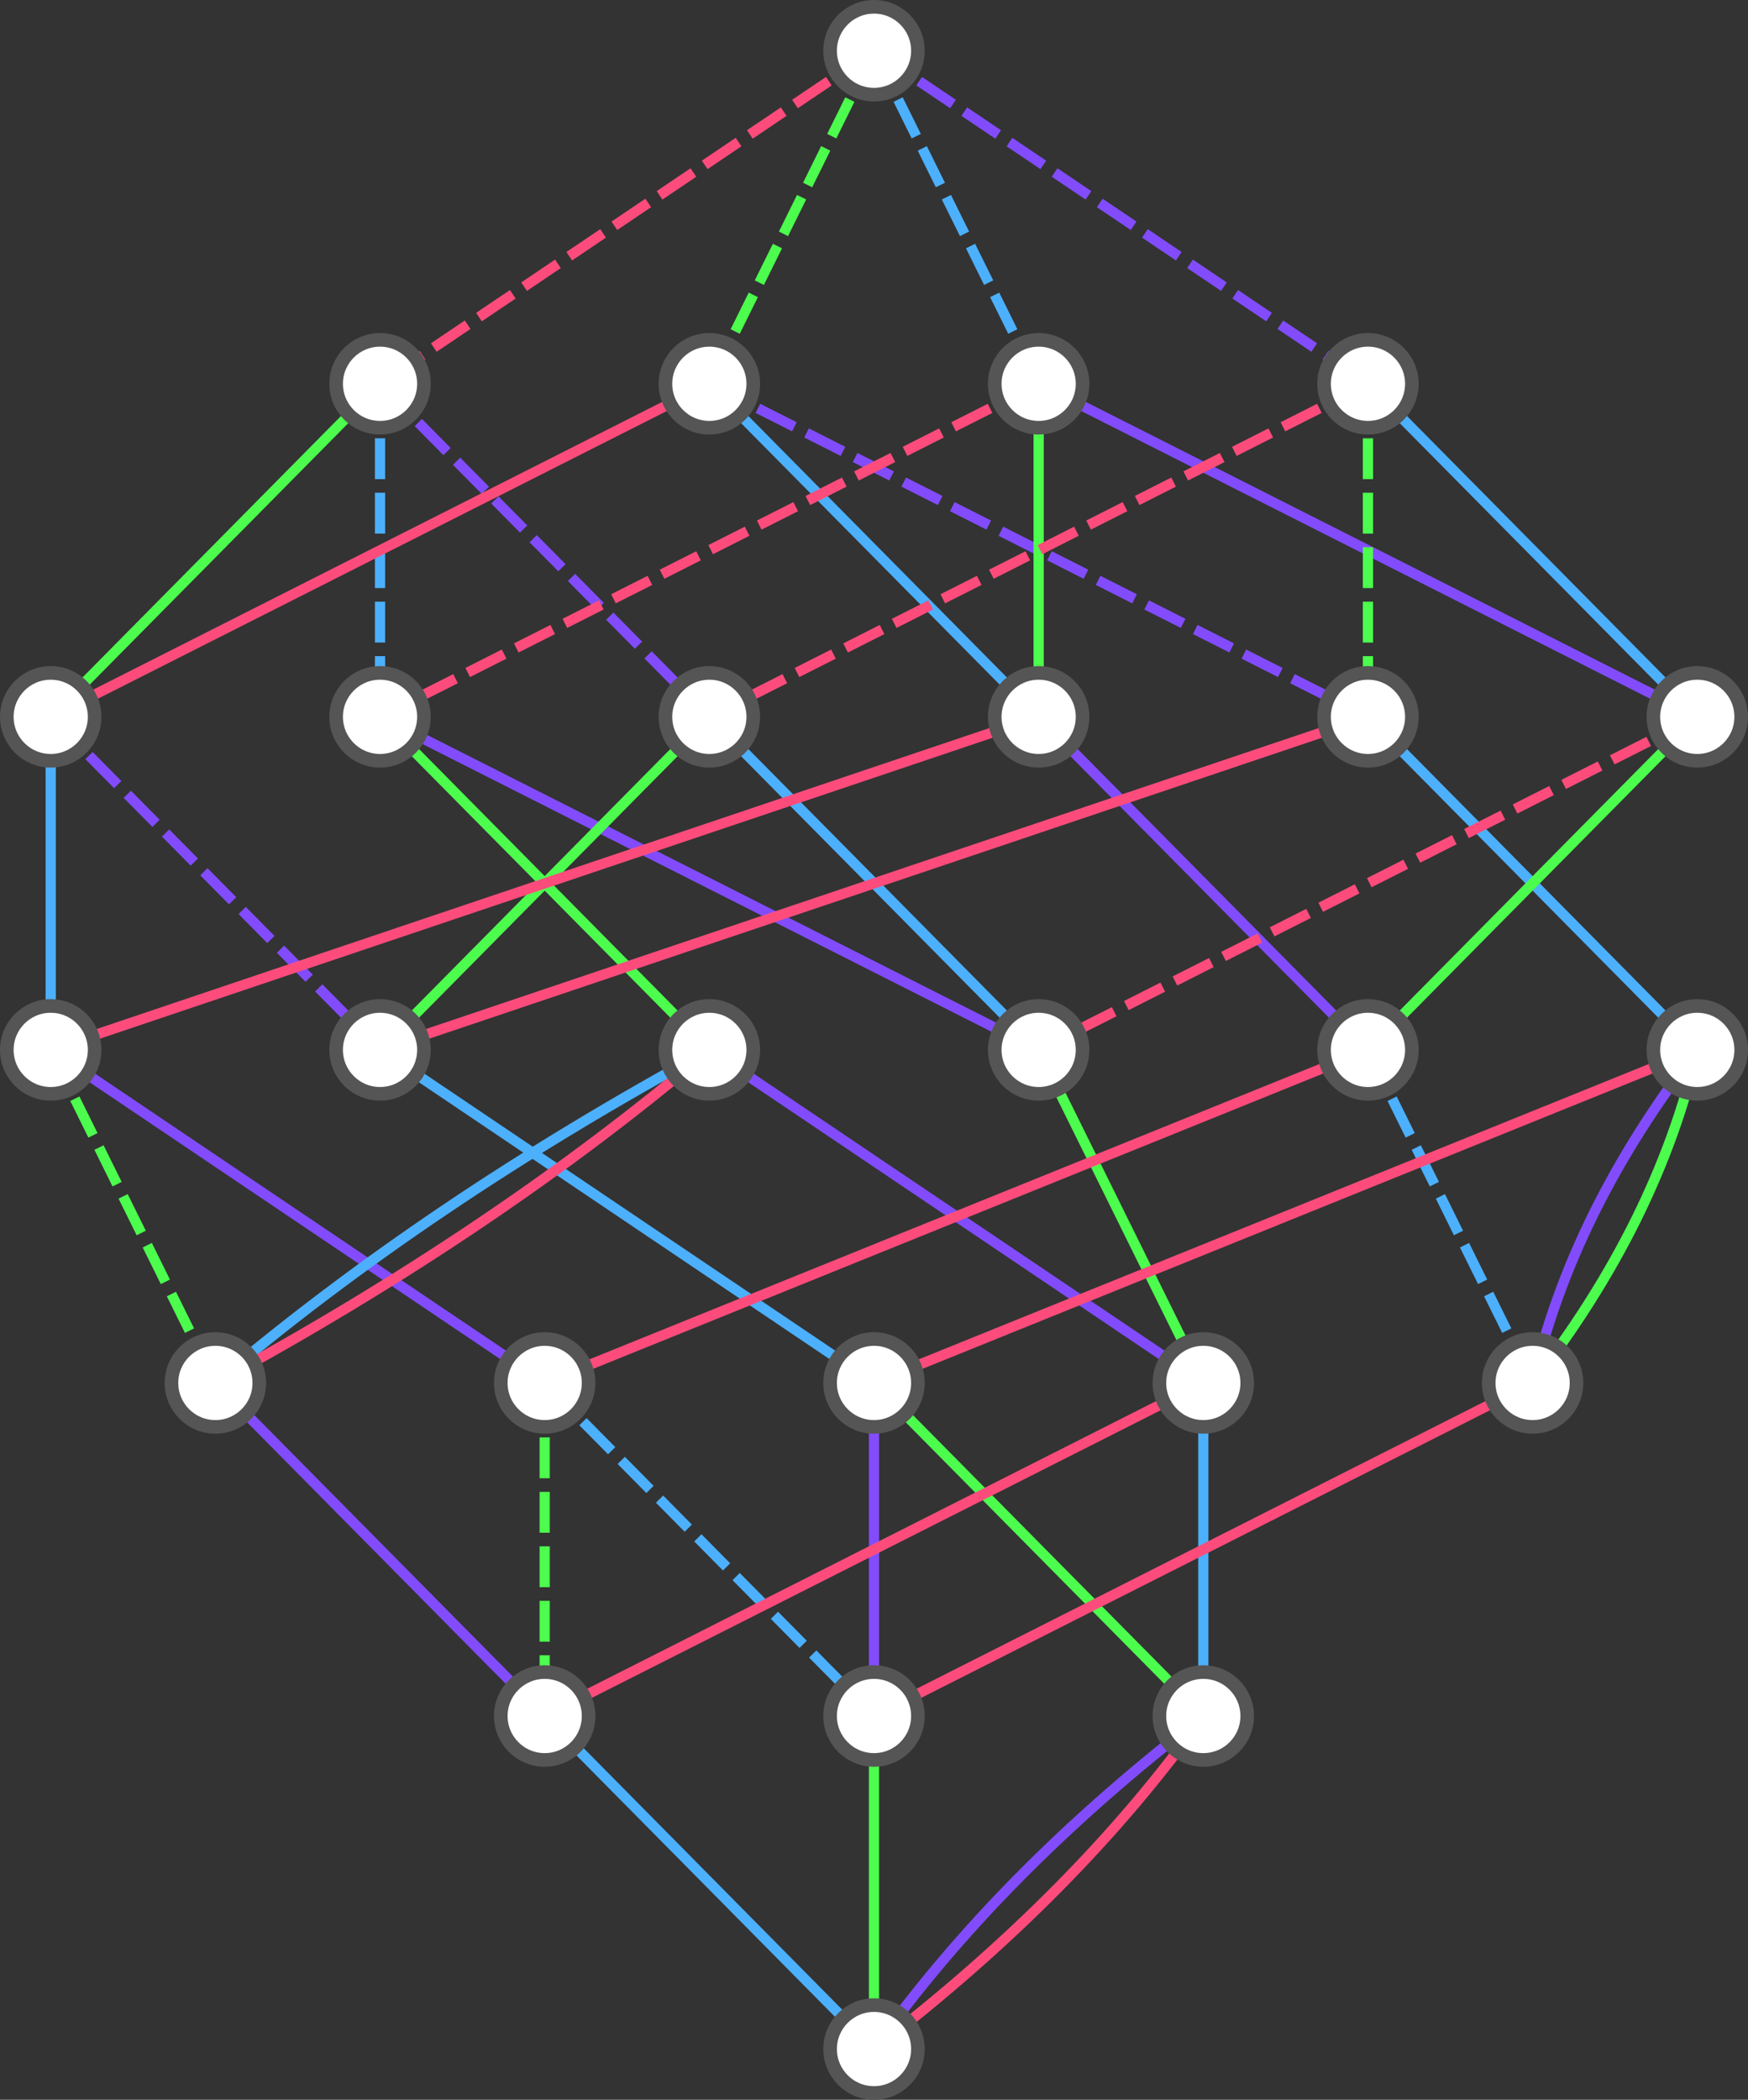 <?xml version="1.0" encoding="utf-8"?>
<!-- Generator: Adobe Illustrator 16.0.0, SVG Export Plug-In . SVG Version: 6.00 Build 0)  -->
<!DOCTYPE svg PUBLIC "-//W3C//DTD SVG 1.1//EN" "http://www.w3.org/Graphics/SVG/1.1/DTD/svg11.dtd">
<svg version="1.1" xmlns="http://www.w3.org/2000/svg" xmlns:xlink="http://www.w3.org/1999/xlink" x="0px" y="0px"
	 width="256.84px" height="308.382px" viewBox="24.58 145.809 256.84 308.382"
	 enable-background="new 24.58 145.809 256.84 308.382" xml:space="preserve">
<rect x="24.58" y="145.809" width="256.84" height="308.382" fill="#333333" stroke="none"/>
<g id="Edges">
	<g id="s4">
		<path fill="none" stroke="#824CFD" stroke-width="1.5" stroke-dasharray="6,2" d="M153,153.26
			c24.193,16.305,48.387,32.609,72.58,48.914"/>
		<path fill="none" stroke="#824CFD" stroke-width="1.5" stroke-dasharray="6,2" d="M80.419,202.174
			c16.129,16.304,32.258,32.609,48.387,48.913"/>
		<path fill="none" stroke="#824CFD" stroke-width="1.5" stroke-dasharray="6,2" d="M128.807,202.174
			c32.258,16.304,64.516,32.609,96.773,48.913"/>
		<path fill="none" stroke="#824CFD" stroke-width="1.5" d="M177.193,202.174c32.258,16.304,64.516,32.609,96.774,48.913"/>
		<path fill="none" stroke="#824CFD" stroke-width="1.5" stroke-dasharray="6,2" d="M32.032,251.087
			C48.161,267.391,64.29,283.696,80.419,300"/>
		<path fill="none" stroke="#824CFD" stroke-width="1.5" d="M80.419,251.087c32.258,16.304,64.516,32.608,96.774,48.913"/>
		<path fill="none" stroke="#824CFD" stroke-width="1.5" d="M177.193,251.087c16.129,16.304,32.258,32.608,48.387,48.913"/>
		<path fill="none" stroke="#824CFD" stroke-width="1.5" d="M32.032,300c24.193,16.305,48.387,32.608,72.581,48.913"/>
		<path fill="none" stroke="#824CFD" stroke-width="1.5" d="M128.807,300c24.193,16.305,48.387,32.608,72.58,48.913"/>
		<path fill="none" stroke="#824CFD" stroke-width="1.5" d="M273.968,300c-12.237,15.777-20.302,32.081-24.194,48.913"/>
		<path fill="none" stroke="#824CFD" stroke-width="1.5" d="M56.226,348.913c16.129,16.305,32.258,32.609,48.387,48.913"/>
		<path fill="none" stroke="#824CFD" stroke-width="1.5" d="M153,348.913c0,16.305,0,32.609,0,48.913"/>
		<path fill="none" stroke="#824CFD" stroke-width="1.5" d="M201.387,397.826c-19.976,15.332-36.105,31.637-48.387,48.913"/>
	</g>
	<g id="s3">
		<path fill="none" stroke="#4CB0FD" stroke-width="1.5" stroke-dasharray="6,2" d="M153,153.26
			c8.064,16.305,16.129,32.609,24.193,48.914"/>
		<path fill="none" stroke="#4CB0FD" stroke-width="1.5" stroke-dasharray="6,2" d="M80.419,202.174c0,16.304,0,32.609,0,48.913"/>
		<path fill="none" stroke="#4CB0FD" stroke-width="1.5" d="M128.807,202.174c16.129,16.304,32.258,32.609,48.387,48.913"/>
		<path fill="none" stroke="#4CB0FD" stroke-width="1.5" d="M225.58,202.174c16.129,16.304,32.258,32.609,48.388,48.913"/>
		<path fill="none" stroke="#4CB0FD" stroke-width="1.5" d="M32.032,251.087c0,16.304,0,32.608,0,48.913"/>
		<path fill="none" stroke="#4CB0FD" stroke-width="1.5" d="M128.807,251.087c16.129,16.304,32.258,32.608,48.387,48.913"/>
		<path fill="none" stroke="#4CB0FD" stroke-width="1.5" d="M225.58,251.087c16.129,16.304,32.258,32.608,48.388,48.913"/>
		<path fill="none" stroke="#4CB0FD" stroke-width="1.5" d="M80.419,300c24.194,16.305,48.387,32.608,72.581,48.913"/>
		<path fill="none" stroke="#4CB0FD" stroke-width="1.5" d="M128.807,300c-27.635,15-51.828,31.305-72.581,48.913"/>
		<path fill="none" stroke="#4CB0FD" stroke-width="1.5" stroke-dasharray="6,2" d="M225.58,300
			c8.064,16.305,16.129,32.608,24.193,48.913"/>
		<path fill="none" stroke="#4CB0FD" stroke-width="1.5" stroke-dasharray="6,2" d="M104.613,348.913
			c16.129,16.305,32.258,32.609,48.387,48.913"/>
		<path fill="none" stroke="#4CB0FD" stroke-width="1.5" d="M201.387,348.913c0,16.305,0,32.609,0,48.913"/>
		<path fill="none" stroke="#4CB0FD" stroke-width="1.5" d="M104.613,397.826c16.129,16.305,32.258,32.609,48.387,48.913"/>
	</g>
	<g id="s2">
		<path fill="none" stroke="#4CFD4E" stroke-width="1.5" stroke-dasharray="6,2" d="M153,153.26
			c-8.064,16.305-16.129,32.609-24.193,48.914"/>
		<path fill="none" stroke="#4CFD4E" stroke-width="1.5" d="M80.419,202.174c-16.129,16.304-32.258,32.609-48.387,48.913"/>
		<path fill="none" stroke="#4CFD4E" stroke-width="1.5" d="M177.193,202.174c0,16.304,0,32.609,0,48.913"/>
		<path fill="none" stroke="#4CFD4E" stroke-width="1.5" stroke-dasharray="6,2" d="M225.58,202.174c0,16.304,0,32.609,0,48.913"/>
		<path fill="none" stroke="#4CFD4E" stroke-width="1.5" d="M80.419,251.087c16.129,16.304,32.258,32.608,48.387,48.913"/>
		<path fill="none" stroke="#4CFD4E" stroke-width="1.5" d="M128.807,251.087C112.678,267.391,96.548,283.696,80.419,300"/>
		<path fill="none" stroke="#4CFD4E" stroke-width="1.5" d="M273.968,251.087c-16.13,16.304-32.259,32.608-48.388,48.913"/>
		<path fill="none" stroke="#4CFD4E" stroke-width="1.5" stroke-dasharray="6,2" d="M32.032,300
			c8.064,16.305,16.129,32.608,24.193,48.913"/>
		<path fill="none" stroke="#4CFD4E" stroke-width="1.5" d="M177.193,300c8.064,16.305,16.129,32.608,24.193,48.913"/>
		<path fill="none" stroke="#4CFD4E" stroke-width="1.5" d="M273.968,300c-3.892,16.831-11.956,33.136-24.194,48.913"/>
		<path fill="none" stroke="#4CFD4E" stroke-width="1.5" stroke-dasharray="6,2" d="M104.613,348.913c0,16.305,0,32.609,0,48.913"/>
		<path fill="none" stroke="#4CFD4E" stroke-width="1.5" d="M153,348.913c16.129,16.305,32.258,32.609,48.387,48.913"/>
		<path fill="none" stroke="#4CFD4E" stroke-width="1.5" d="M153,397.826c0,16.305,0,32.609,0,48.913"/>
	</g>
	<g id="s1_1_">
		<path fill="none" stroke="#FD4C7C" stroke-width="1.5" stroke-dasharray="6,2" d="M153,153.26
			c-24.193,16.305-48.387,32.609-72.581,48.914"/>
		<path fill="none" stroke="#FD4C7C" stroke-width="1.5" d="M128.807,202.174c-32.258,16.304-64.517,32.609-96.774,48.913"/>
		<path fill="none" stroke="#FD4C7C" stroke-width="1.5" stroke-dasharray="6,2" d="M177.193,202.174
			c-32.258,16.304-64.516,32.609-96.774,48.913"/>
		<path fill="none" stroke="#FD4C7C" stroke-width="1.5" stroke-dasharray="6,2" d="M225.58,202.174
			c-32.258,16.304-64.516,32.609-96.773,48.913"/>
		<path fill="none" stroke="#FD4C7C" stroke-width="1.5" d="M177.193,251.087C128.807,267.391,80.419,283.696,32.032,300"/>
		<path fill="none" stroke="#FD4C7C" stroke-width="1.5" d="M225.58,251.087C177.193,267.391,128.807,283.696,80.419,300"/>
		<path fill="none" stroke="#FD4C7C" stroke-width="1.5" stroke-dasharray="6,2" d="M273.968,251.087
			c-32.259,16.304-64.517,32.608-96.774,48.913"/>
		<path fill="none" stroke="#FD4C7C" stroke-width="1.5" d="M128.807,300c-20.753,17.608-44.946,33.914-72.581,48.913"/>
		<path fill="none" stroke="#FD4C7C" stroke-width="1.5" d="M225.58,300c-40.322,16.305-80.645,32.608-120.967,48.913"/>
		<path fill="none" stroke="#FD4C7C" stroke-width="1.5" d="M273.968,300c-40.323,16.305-80.646,32.608-120.968,48.913"/>
		<path fill="none" stroke="#FD4C7C" stroke-width="1.5" d="M201.387,348.913c-32.258,16.305-64.516,32.609-96.773,48.913"/>
		<path fill="none" stroke="#FD4C7C" stroke-width="1.5" d="M249.773,348.913c-32.258,16.305-64.516,32.609-96.773,48.913"/>
		<path fill="none" stroke="#FD4C7C" stroke-width="1.5" d="M201.387,397.826c-12.281,17.277-28.41,33.581-48.387,48.913"/>
	</g>
</g>
<g id="Vertices">
	<circle fill="#FFFFFF" stroke="#555555" stroke-width="2" cx="80.42" cy="202.174" r="6.452"/>
	<circle fill="#FFFFFF" stroke="#555555" stroke-width="2" cx="128.807" cy="202.174" r="6.452"/>
	<circle fill="#FFFFFF" stroke="#555555" stroke-width="2" cx="177.193" cy="202.174" r="6.452"/>
	<circle fill="#FFFFFF" stroke="#555555" stroke-width="2" cx="225.58" cy="202.174" r="6.452"/>
	<circle fill="#FFFFFF" stroke="#555555" stroke-width="2" cx="32.032" cy="251.087" r="6.452"/>
	<circle fill="#FFFFFF" stroke="#555555" stroke-width="2" cx="80.42" cy="251.087" r="6.452"/>
	<circle fill="#FFFFFF" stroke="#555555" stroke-width="2" cx="128.807" cy="251.087" r="6.452"/>
	<circle fill="#FFFFFF" stroke="#555555" stroke-width="2" cx="177.193" cy="251.087" r="6.452"/>
	<circle fill="#FFFFFF" stroke="#555555" stroke-width="2" cx="225.58" cy="251.087" r="6.452"/>
	<circle fill="#FFFFFF" stroke="#555555" stroke-width="2" cx="273.968" cy="251.087" r="6.452"/>
	<circle fill="#FFFFFF" stroke="#555555" stroke-width="2" cx="32.032" cy="300" r="6.452"/>
	<circle fill="#FFFFFF" stroke="#555555" stroke-width="2" cx="80.42" cy="300" r="6.452"/>
	<circle fill="#FFFFFF" stroke="#555555" stroke-width="2" cx="128.807" cy="300" r="6.452"/>
	<circle fill="#FFFFFF" stroke="#555555" stroke-width="2" cx="177.193" cy="300" r="6.452"/>
	<circle fill="#FFFFFF" stroke="#555555" stroke-width="2" cx="225.58" cy="300" r="6.452"/>
	<circle fill="#FFFFFF" stroke="#555555" stroke-width="2" cx="273.968" cy="300" r="6.452"/>
	<circle fill="#FFFFFF" stroke="#555555" stroke-width="2" cx="56.226" cy="348.914" r="6.452"/>
	<circle fill="#FFFFFF" stroke="#555555" stroke-width="2" cx="104.613" cy="348.914" r="6.452"/>
	<circle fill="#FFFFFF" stroke="#555555" stroke-width="2" cx="153" cy="348.914" r="6.452"/>
	<circle fill="#FFFFFF" stroke="#555555" stroke-width="2" cx="201.387" cy="348.914" r="6.452"/>
	<circle fill="#FFFFFF" stroke="#555555" stroke-width="2" cx="249.773" cy="348.914" r="6.452"/>
	<circle fill="#FFFFFF" stroke="#555555" stroke-width="2" cx="104.613" cy="397.827" r="6.452"/>
	<circle fill="#FFFFFF" stroke="#555555" stroke-width="2" cx="153" cy="397.827" r="6.452"/>
	<circle fill="#FFFFFF" stroke="#555555" stroke-width="2" cx="201.387" cy="397.827" r="6.452"/>
	<circle fill="#FFFFFF" stroke="#555555" stroke-width="2" cx="153" cy="153.261" r="6.452"/>
	<circle fill="#FFFFFF" stroke="#555555" stroke-width="2" cx="153" cy="446.74" r="6.452"/>
</g>
</svg>
